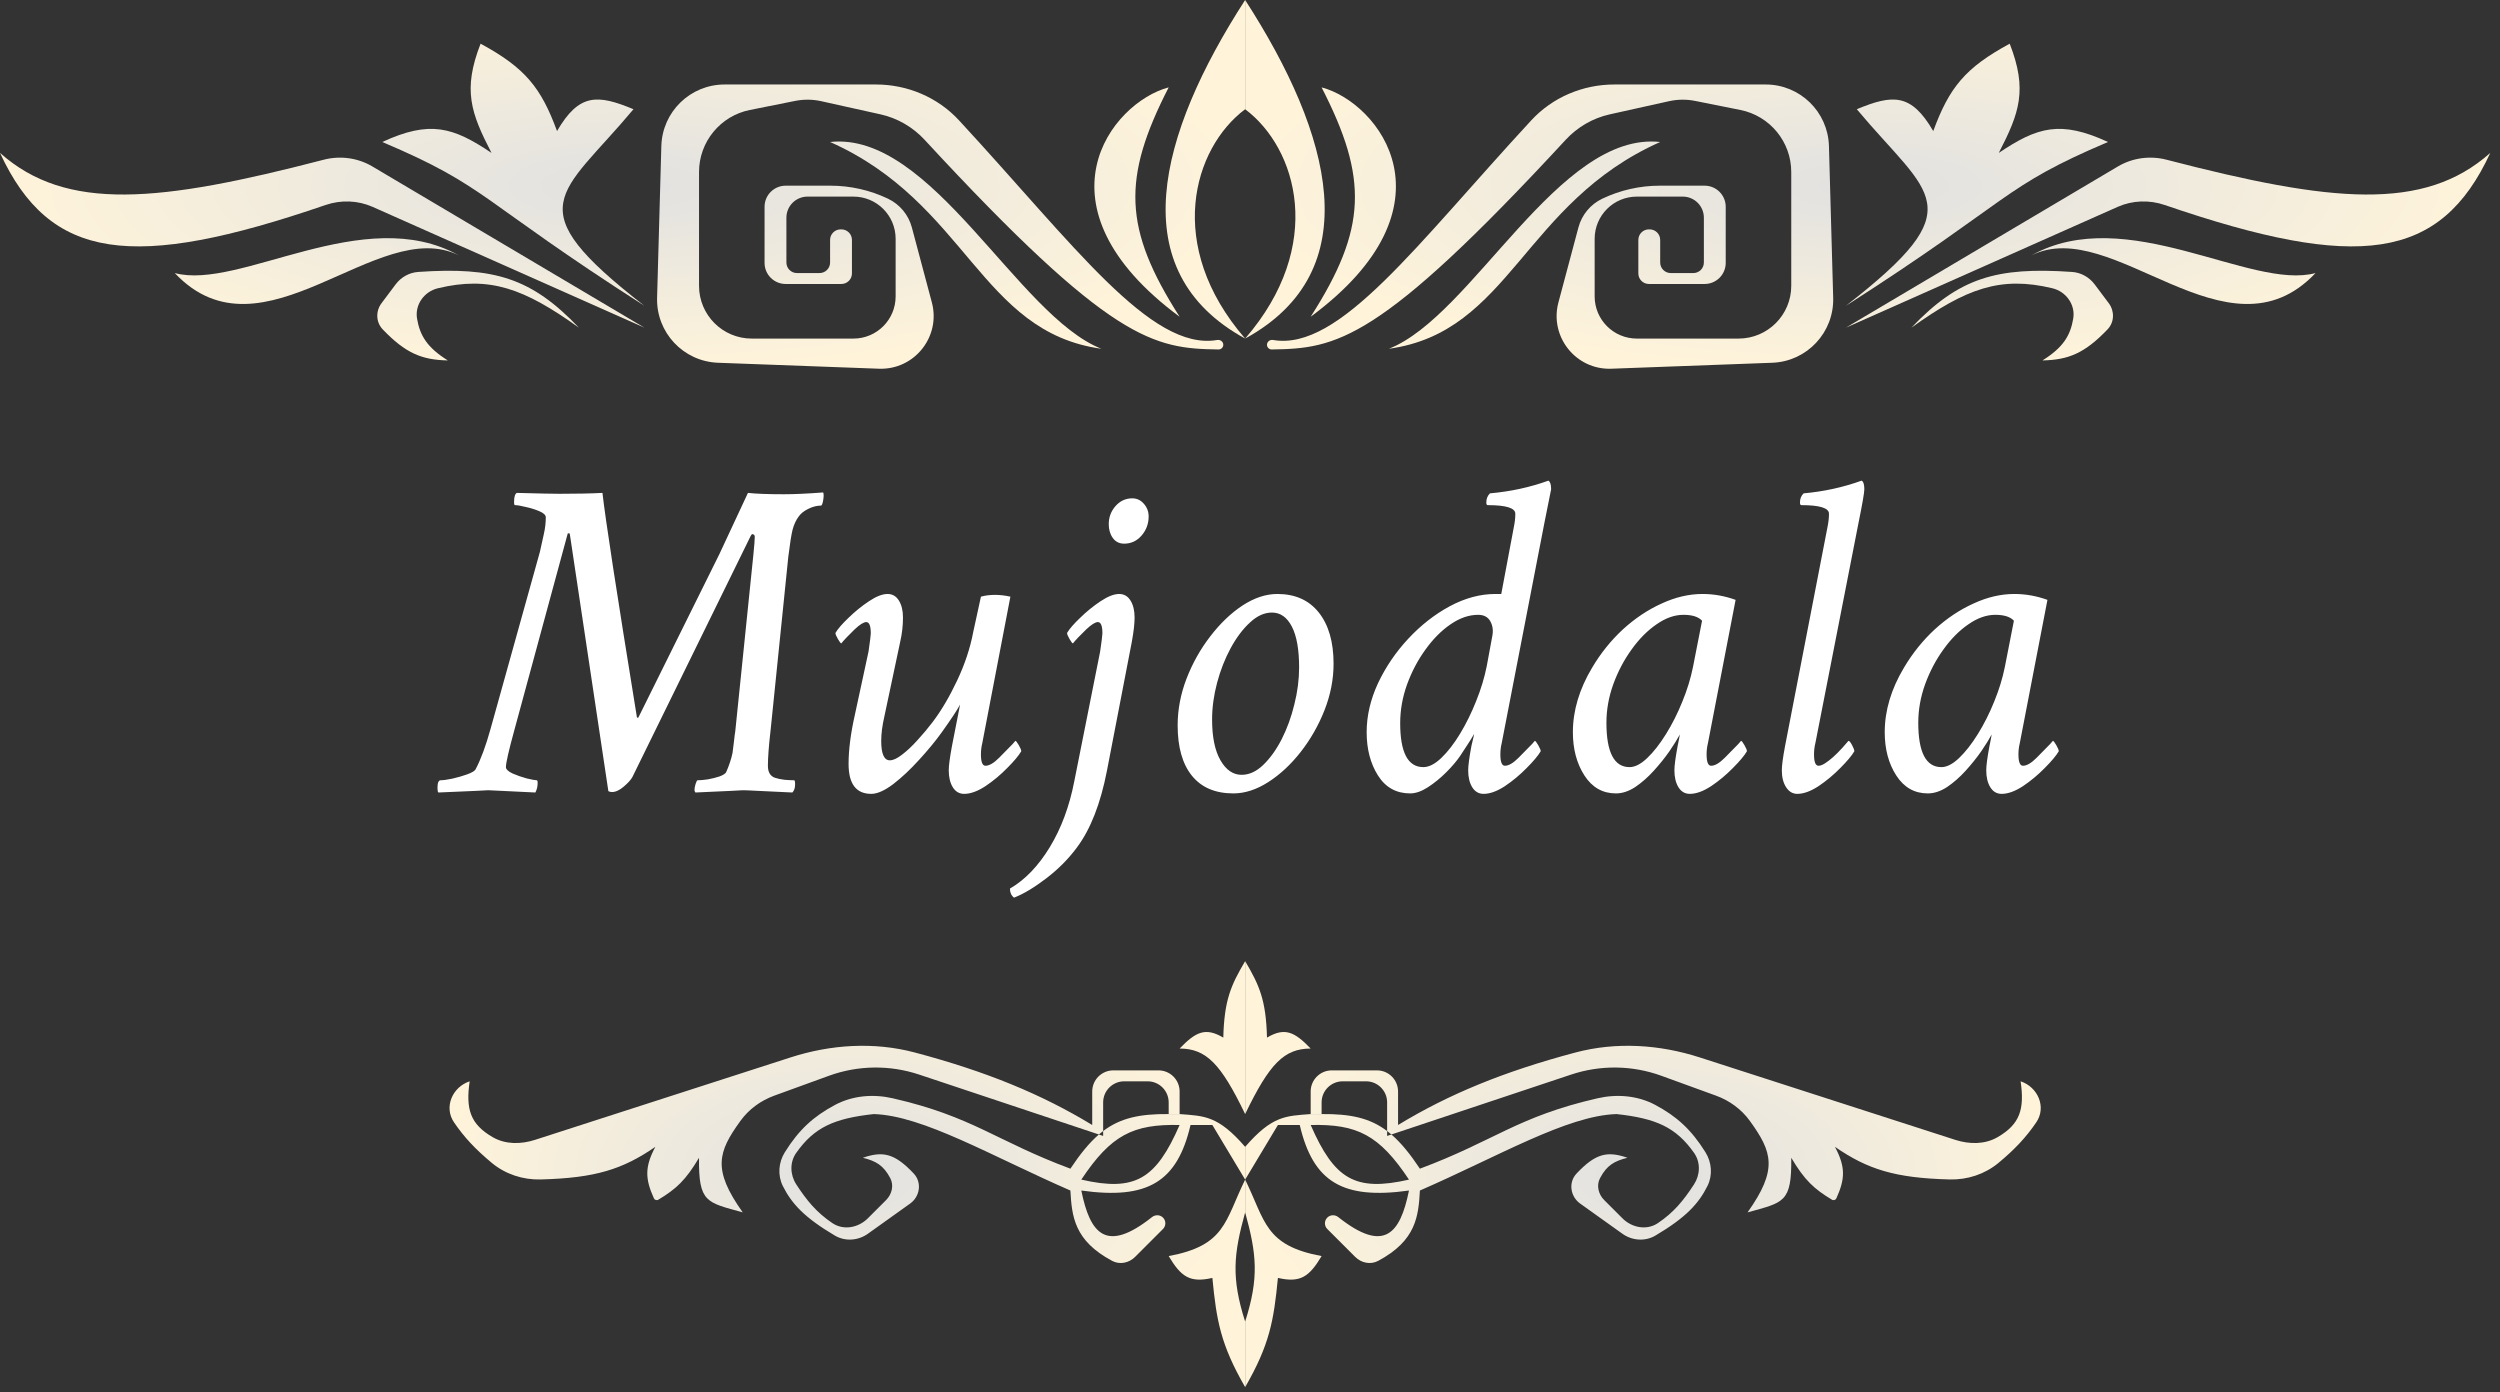 <svg width="237" height="132" viewBox="0 0 237 132" fill="none" xmlns="http://www.w3.org/2000/svg">
<rect x="0" y="0" width="237" height="132" fill="#333333" stroke="none"/>
<path d="M50.713 108.06C49.389 108.487 47.922 108.504 46.717 107.809C44.58 106.575 44.142 105.154 44.524 102.508V102.508C42.88 103.056 42.063 104.953 43.034 106.388C43.998 107.812 45.094 108.974 46.627 110.246C47.918 111.316 49.57 111.855 51.246 111.812C56.441 111.679 59.035 110.851 62.126 108.72C61.105 110.641 61.162 111.76 61.989 113.6C62.061 113.76 62.257 113.822 62.408 113.731C64.083 112.73 65.004 111.892 66.268 109.756C66.216 114.032 66.985 113.977 70.41 114.933C67.52 110.86 68.053 109.221 70.198 106.254C70.996 105.151 72.126 104.331 73.406 103.866L78.578 101.985C81.335 100.982 84.349 100.942 87.132 101.869L104.174 107.55C104.308 107.435 104.443 107.326 104.579 107.223V104.508C104.579 103.403 105.474 102.508 106.579 102.508H108.791C109.896 102.508 110.791 103.403 110.791 104.508V105.614H111.827V103.472C111.827 102.368 110.931 101.472 109.827 101.472H105.543C104.439 101.472 103.543 102.368 103.543 103.472V106.65C98.774 103.748 93.533 101.584 86.726 99.777C82.846 98.747 78.754 99.014 74.933 100.247L50.713 108.06Z" fill="url(#paint0_radial_692_1762)"/>
<path fill-rule="evenodd" clip-rule="evenodd" d="M118.04 111.827V108.721C115.458 105.74 114.164 105.799 111.827 105.614H110.791C108.063 105.589 106.223 105.979 104.579 107.223V107.685L104.174 107.55C103.27 108.327 102.41 109.382 101.473 110.791C94.423 108.167 92.242 105.859 84.631 104.117C82.793 103.696 80.838 103.854 79.174 104.739C77.141 105.82 75.748 107.075 74.401 109.235C73.798 110.201 73.705 111.42 74.215 112.438C75.05 114.107 76.25 115.417 79.138 117.128C80.119 117.709 81.351 117.62 82.279 116.957L86.28 114.099C87.219 113.429 87.413 112.09 86.622 111.251C84.831 109.354 83.723 109.09 81.799 109.756C83.025 110.067 83.748 110.456 84.397 111.688C84.76 112.378 84.552 113.216 84.001 113.767L82.276 115.492C81.371 116.397 79.967 116.664 78.906 115.948C77.392 114.927 76.479 113.802 75.488 112.283C74.894 111.372 74.854 110.185 75.48 109.296C77.189 106.871 79.077 106.022 82.835 105.614C87.514 105.758 93.974 109.592 101.473 112.862C101.611 115.305 101.827 117.608 105.431 119.531C106.15 119.915 107.027 119.733 107.604 119.156L110.252 116.508C110.55 116.21 110.55 115.727 110.252 115.429V115.429C109.972 115.149 109.522 115.134 109.211 115.381C104.883 118.812 103.35 117.017 102.508 112.862C108.785 113.743 111.601 112.063 112.862 106.65H114.933L118.04 111.827ZM102.508 111.827C105.324 107.593 107.417 106.549 111.827 106.65C109.582 111.782 107.624 113.001 102.508 111.827Z" fill="url(#paint1_radial_692_1762)"/>
<path d="M118.04 114.933V111.827C116.112 115.763 116.189 118.074 110.791 119.075C111.96 121.038 112.806 121.636 114.933 121.146C115.325 125.201 115.718 127.472 118.04 131.5V125.287C116.703 121.107 116.953 118.865 118.04 114.933Z" fill="url(#paint2_radial_692_1762)"/>
<path d="M115.969 98.366C116.06 94.792 116.696 93.394 118.04 91.118V105.614C115.723 100.811 114.342 99.414 111.827 99.401C113.365 97.812 114.277 97.364 115.969 98.366Z" fill="url(#paint3_radial_692_1762)"/>
<path d="M185.366 108.06C186.69 108.487 188.157 108.504 189.362 107.809C191.499 106.575 191.937 105.154 191.555 102.508V102.508C193.199 103.056 194.016 104.953 193.045 106.388C192.081 107.812 190.985 108.974 189.452 110.246C188.161 111.316 186.509 111.855 184.833 111.812C179.638 111.679 177.044 110.851 173.953 108.72C174.974 110.641 174.917 111.76 174.09 113.6C174.018 113.76 173.822 113.822 173.671 113.731C171.996 112.73 171.075 111.892 169.811 109.756C169.863 114.032 169.094 113.977 165.669 114.933C168.559 110.86 168.026 109.221 165.881 106.254C165.083 105.151 163.953 104.331 162.673 103.866L157.501 101.985C154.744 100.982 151.73 100.942 148.947 101.869L131.905 107.55C131.771 107.435 131.636 107.326 131.5 107.223V104.508C131.5 103.403 130.605 102.508 129.5 102.508H127.288C126.183 102.508 125.288 103.403 125.288 104.508V105.614H124.252V103.472C124.252 102.368 125.148 101.472 126.252 101.472H130.536C131.64 101.472 132.536 102.368 132.536 103.472V106.65C137.305 103.748 142.547 101.584 149.353 99.777C153.233 98.747 157.325 99.014 161.146 100.247L185.366 108.06Z" fill="url(#paint4_radial_692_1762)"/>
<path fill-rule="evenodd" clip-rule="evenodd" d="M118.04 111.827V108.721C120.621 105.74 121.915 105.799 124.252 105.614H125.288C128.016 105.589 129.856 105.979 131.5 107.223V107.685L131.905 107.55C132.809 108.327 133.669 109.382 134.607 110.791C141.656 108.167 143.837 105.859 151.448 104.117C153.286 103.696 155.241 103.854 156.905 104.739C158.938 105.82 160.331 107.075 161.678 109.235C162.281 110.201 162.374 111.42 161.864 112.438C161.029 114.107 159.829 115.417 156.941 117.128C155.96 117.709 154.728 117.62 153.8 116.957L149.799 114.099C148.86 113.429 148.666 112.09 149.457 111.251C151.248 109.354 152.356 109.09 154.28 109.756C153.054 110.067 152.331 110.456 151.683 111.688C151.319 112.378 151.527 113.216 152.079 113.767L153.803 115.492C154.708 116.397 156.112 116.664 157.173 115.948C158.687 114.927 159.601 113.802 160.591 112.283C161.185 111.372 161.225 110.185 160.599 109.296C158.891 106.871 157.002 106.022 153.244 105.614C148.565 105.758 142.105 109.592 134.607 112.862C134.468 115.305 134.252 117.608 130.648 119.531C129.929 119.915 129.052 119.733 128.475 119.156L125.827 116.508C125.529 116.21 125.529 115.727 125.827 115.429V115.429C126.107 115.149 126.557 115.134 126.868 115.381C131.196 118.812 132.729 117.017 133.571 112.862C127.294 113.743 124.479 112.063 123.217 106.65H121.146L118.04 111.827ZM133.571 111.827C130.755 107.593 128.662 106.549 124.252 106.65C126.497 111.782 128.455 113.001 133.571 111.827Z" fill="url(#paint5_radial_692_1762)"/>
<path d="M118.04 114.933V111.827C119.967 115.763 119.89 118.074 125.288 119.075C124.119 121.038 123.273 121.636 121.146 121.146C120.755 125.201 120.362 127.472 118.04 131.5V125.287C119.376 121.107 119.126 118.865 118.04 114.933Z" fill="url(#paint6_radial_692_1762)"/>
<path d="M120.11 98.366C120.019 94.792 119.383 93.394 118.04 91.118V105.614C120.356 100.811 121.737 99.414 124.252 99.401C122.714 97.812 121.802 97.364 120.11 98.366Z" fill="url(#paint7_radial_692_1762)"/>
<path d="M60.551 67.953L68.199 52.527L70.906 46.727C71.68 46.812 72.811 46.855 74.301 46.855C74.802 46.855 75.361 46.841 75.977 46.812C76.607 46.784 77.294 46.741 78.039 46.684C78.096 46.827 78.096 47.07 78.039 47.414C77.982 47.758 77.91 47.93 77.824 47.93C77.452 47.93 77.058 48.03 76.643 48.23C76.227 48.431 75.919 48.675 75.719 48.961C75.461 49.305 75.268 49.72 75.139 50.207C75.024 50.651 74.888 51.51 74.731 52.785L73.055 69.199C72.883 70.674 72.797 71.806 72.797 72.594C72.797 73.195 73.019 73.575 73.463 73.732C73.721 73.818 74.029 73.883 74.387 73.926C74.759 73.954 75.06 73.969 75.289 73.969C75.346 73.969 75.375 74.098 75.375 74.356C75.375 74.699 75.289 74.957 75.117 75.129C73.785 75.057 72.725 75.007 71.938 74.978C71.164 74.936 70.663 74.914 70.434 74.914C70.391 74.914 69.99 74.936 69.231 74.978C68.486 75.007 67.383 75.057 65.922 75.129C65.865 75.029 65.836 74.957 65.836 74.914C65.836 74.742 65.872 74.542 65.943 74.312C66.015 74.083 66.079 73.969 66.137 73.969C66.394 73.969 66.717 73.94 67.103 73.883C67.505 73.811 67.877 73.718 68.221 73.603C68.564 73.475 68.772 73.338 68.844 73.195C69.13 72.537 69.331 71.928 69.445 71.369C69.474 71.212 69.517 70.868 69.574 70.338C69.632 69.808 69.674 69.471 69.703 69.328L71.422 52.57C71.508 51.711 71.551 51.152 71.551 50.895C71.551 50.723 71.465 50.637 71.293 50.637C71.279 50.637 71.236 50.694 71.164 50.809L59.949 73.668C59.806 73.926 59.534 74.227 59.133 74.57C58.732 74.914 58.359 75.086 58.016 75.086C57.887 75.086 57.772 75.057 57.672 75L54.02 50.637C54.005 50.579 53.977 50.551 53.934 50.551C53.848 50.551 53.805 50.579 53.805 50.637L48.777 69.156C48.233 71.133 47.961 72.322 47.961 72.723C47.961 72.923 48.169 73.124 48.584 73.324C49.014 73.51 49.465 73.668 49.938 73.797C50.425 73.912 50.74 73.969 50.883 73.969C50.94 73.969 50.969 74.055 50.969 74.227C50.969 74.556 50.897 74.857 50.754 75.129C49.422 75.057 48.383 75.007 47.639 74.978C46.894 74.936 46.443 74.914 46.285 74.914C46.242 74.914 45.827 74.936 45.039 74.978C44.251 75.007 43.091 75.057 41.559 75.129C41.501 75.072 41.473 74.928 41.473 74.699C41.473 74.212 41.573 73.969 41.773 73.969C42.003 73.969 42.368 73.919 42.869 73.818C43.37 73.704 43.843 73.568 44.287 73.41C44.745 73.238 45.01 73.081 45.082 72.938C45.583 71.992 46.056 70.717 46.5 69.113L51.184 52.312C51.298 51.754 51.42 51.203 51.549 50.658C51.678 50.1 51.742 49.562 51.742 49.047C51.742 48.832 51.542 48.639 51.141 48.467C50.74 48.295 50.303 48.159 49.83 48.059C49.372 47.944 49.035 47.887 48.82 47.887C48.763 47.887 48.734 47.786 48.734 47.586C48.734 47.113 48.82 46.827 48.992 46.727C50.052 46.755 50.919 46.777 51.592 46.791C52.265 46.805 52.745 46.812 53.031 46.812C53.848 46.812 54.592 46.805 55.266 46.791C55.953 46.777 56.569 46.755 57.113 46.727C57.242 47.901 57.579 50.264 58.123 53.816C58.667 57.354 59.419 62.081 60.379 67.996C60.379 68.025 60.393 68.039 60.422 68.039C60.508 68.039 60.551 68.01 60.551 67.953ZM84.141 56.309C84.599 56.309 84.957 56.516 85.215 56.932C85.473 57.347 85.602 57.884 85.602 58.543C85.602 59.302 85.516 60.061 85.344 60.82L83.84 67.91C83.639 68.784 83.539 69.557 83.539 70.231C83.539 71.462 83.811 72.078 84.356 72.078C84.671 72.078 85.057 71.899 85.516 71.541C85.988 71.183 86.475 70.725 86.977 70.166C87.492 69.607 87.972 69.034 88.416 68.447C89.232 67.373 90.006 66.062 90.736 64.516C91.467 62.969 91.975 61.436 92.262 59.918L92.992 56.566C93.379 56.452 93.823 56.395 94.324 56.395C94.811 56.395 95.298 56.452 95.785 56.566L93.121 70.445C93.035 70.789 92.992 71.147 92.992 71.519C92.992 72.236 93.135 72.594 93.422 72.594C93.78 72.594 94.21 72.343 94.711 71.842C95.212 71.326 95.642 70.889 96 70.531L96.258 70.231C96.315 70.231 96.422 70.367 96.58 70.639C96.738 70.911 96.816 71.104 96.816 71.219C96.573 71.634 96.129 72.164 95.484 72.809C94.854 73.453 94.167 74.026 93.422 74.527C92.677 75.014 92.004 75.258 91.402 75.258C90.944 75.258 90.586 75.05 90.328 74.635C90.07 74.219 89.941 73.682 89.941 73.023C89.941 72.594 90.042 71.835 90.242 70.746L91.016 66.793C90.743 67.309 90.156 68.197 89.254 69.457C88.667 70.273 87.958 71.133 87.127 72.035C86.311 72.938 85.494 73.704 84.678 74.334C83.861 74.95 83.167 75.258 82.594 75.258C81.162 75.258 80.445 74.312 80.445 72.422C80.445 71.076 80.646 69.514 81.047 67.738L82.336 61.766C82.479 60.777 82.551 60.204 82.551 60.047C82.551 59.331 82.408 58.973 82.121 58.973C81.878 58.973 81.512 59.202 81.025 59.66C80.796 59.889 80.546 60.14 80.273 60.412C80.016 60.684 79.844 60.878 79.758 60.992C79.701 60.992 79.593 60.856 79.436 60.584C79.278 60.312 79.199 60.118 79.199 60.004C79.428 59.617 79.844 59.137 80.445 58.565C81.047 57.977 81.691 57.454 82.379 56.996C83.066 56.538 83.654 56.309 84.141 56.309ZM107.344 47.242C107.773 47.242 108.139 47.414 108.439 47.758C108.74 48.102 108.891 48.503 108.891 48.961C108.891 49.648 108.669 50.25 108.225 50.766C107.781 51.281 107.229 51.539 106.57 51.539C106.112 51.539 105.754 51.36 105.496 51.002C105.238 50.644 105.109 50.207 105.109 49.691C105.109 49.033 105.324 48.46 105.754 47.973C106.184 47.486 106.714 47.242 107.344 47.242ZM106.098 56.309C106.556 56.309 106.914 56.516 107.172 56.932C107.43 57.347 107.559 57.884 107.559 58.543C107.559 59.116 107.473 59.875 107.301 60.82L104.938 73.066C104.336 76.174 103.391 78.595 102.102 80.328C101.299 81.417 100.326 82.398 99.18 83.272C98.034 84.145 97.017 84.754 96.129 85.098C95.871 84.897 95.742 84.611 95.742 84.238C97.174 83.408 98.435 82.097 99.523 80.307C100.612 78.516 101.385 76.432 101.844 74.055L104.293 61.766C104.436 60.777 104.508 60.204 104.508 60.047C104.508 59.331 104.365 58.973 104.078 58.973C103.835 58.973 103.469 59.202 102.982 59.66C102.753 59.889 102.503 60.14 102.23 60.412C101.973 60.684 101.801 60.878 101.715 60.992C101.658 60.992 101.55 60.856 101.393 60.584C101.235 60.312 101.156 60.118 101.156 60.004C101.385 59.617 101.801 59.137 102.402 58.565C103.004 57.977 103.648 57.454 104.336 56.996C105.023 56.538 105.611 56.309 106.098 56.309ZM121.094 56.309C122.784 56.309 124.094 56.896 125.025 58.07C125.956 59.245 126.422 60.863 126.422 62.926C126.422 64.401 126.135 65.869 125.562 67.33C124.99 68.777 124.238 70.094 123.307 71.283C122.376 72.472 121.352 73.424 120.234 74.141C119.117 74.857 118.014 75.215 116.926 75.215C115.207 75.215 113.896 74.656 112.994 73.539C112.092 72.422 111.641 70.832 111.641 68.769C111.641 67.28 111.92 65.805 112.479 64.344C113.051 62.868 113.803 61.529 114.734 60.326C115.665 59.109 116.682 58.135 117.785 57.404C118.902 56.674 120.005 56.309 121.094 56.309ZM120.578 58.07C119.862 58.07 119.167 58.385 118.494 59.016C117.821 59.632 117.212 60.441 116.668 61.443C116.124 62.446 115.694 63.542 115.379 64.731C115.064 65.919 114.906 67.079 114.906 68.211C114.906 69.872 115.171 71.162 115.701 72.078C116.231 72.995 116.897 73.453 117.699 73.453C118.415 73.453 119.096 73.145 119.74 72.529C120.399 71.899 120.986 71.083 121.502 70.08C122.018 69.063 122.419 67.96 122.705 66.772C123.006 65.583 123.156 64.415 123.156 63.27C123.156 61.579 122.927 60.29 122.469 59.402C122.01 58.514 121.38 58.07 120.578 58.07ZM147.047 46.383L146.402 49.605L142.363 70.445C142.277 70.789 142.234 71.147 142.234 71.519C142.234 72.236 142.378 72.594 142.664 72.594C143.022 72.594 143.452 72.343 143.953 71.842C144.454 71.326 144.884 70.889 145.242 70.531L145.5 70.231C145.557 70.231 145.665 70.367 145.822 70.639C145.98 70.911 146.059 71.104 146.059 71.219C145.815 71.634 145.371 72.164 144.727 72.809C144.096 73.453 143.409 74.026 142.664 74.527C141.919 75.014 141.246 75.258 140.645 75.258C140.186 75.258 139.828 75.05 139.57 74.635C139.312 74.219 139.184 73.682 139.184 73.023C139.184 72.594 139.284 71.835 139.484 70.746C139.513 70.603 139.563 70.388 139.635 70.102C139.706 69.815 139.742 69.643 139.742 69.586C139.556 69.915 139.348 70.252 139.119 70.596C138.904 70.939 138.675 71.29 138.432 71.648C138.102 72.135 137.658 72.658 137.1 73.217C136.555 73.761 135.975 74.234 135.359 74.635C134.758 75.022 134.199 75.215 133.684 75.215C132.366 75.215 131.349 74.649 130.633 73.518C129.917 72.386 129.559 71.018 129.559 69.414C129.559 67.867 129.917 66.32 130.633 64.773C131.363 63.227 132.323 61.816 133.512 60.541C134.701 59.266 136.011 58.242 137.443 57.469C138.89 56.695 140.329 56.309 141.762 56.309H142.32L143.523 49.906C143.609 49.491 143.652 49.09 143.652 48.703C143.652 48.159 142.779 47.887 141.031 47.887C140.945 47.887 140.902 47.801 140.902 47.629C140.902 47.285 141.017 46.999 141.246 46.77C143.194 46.598 145.042 46.197 146.789 45.566C146.961 45.667 147.047 45.939 147.047 46.383ZM140.945 63.141L141.461 60.348C141.576 59.803 141.518 59.324 141.289 58.908C141.06 58.493 140.673 58.285 140.129 58.285C139.255 58.285 138.382 58.586 137.508 59.188C136.634 59.789 135.839 60.591 135.123 61.594C134.407 62.582 133.827 63.685 133.383 64.902C132.953 66.106 132.738 67.323 132.738 68.555C132.738 71.333 133.469 72.723 134.93 72.723C135.46 72.723 136.025 72.436 136.627 71.863C137.243 71.276 137.837 70.51 138.41 69.564C138.983 68.619 139.492 67.588 139.936 66.471C140.394 65.339 140.73 64.229 140.945 63.141ZM161.398 56.309C162.458 56.309 163.504 56.495 164.535 56.867L161.914 70.445C161.828 70.789 161.785 71.147 161.785 71.519C161.785 72.236 161.928 72.594 162.215 72.594C162.573 72.594 163.003 72.343 163.504 71.842C164.005 71.326 164.435 70.889 164.793 70.531L165.051 70.231C165.108 70.231 165.215 70.367 165.373 70.639C165.531 70.911 165.609 71.104 165.609 71.219C165.366 71.634 164.922 72.164 164.277 72.809C163.647 73.453 162.96 74.026 162.215 74.527C161.47 75.014 160.797 75.258 160.195 75.258C159.737 75.258 159.379 75.05 159.121 74.635C158.863 74.219 158.734 73.682 158.734 73.023C158.734 72.579 158.835 71.82 159.035 70.746L159.186 69.994C159.229 69.794 159.25 69.672 159.25 69.629C159.021 70.059 158.691 70.588 158.262 71.219C157.832 71.835 157.338 72.451 156.779 73.066C156.221 73.682 155.633 74.198 155.018 74.613C154.402 75.014 153.793 75.215 153.191 75.215C151.931 75.215 150.936 74.649 150.205 73.518C149.475 72.386 149.109 71.018 149.109 69.414C149.109 67.366 149.718 65.325 150.936 63.291C151.752 61.916 152.726 60.706 153.857 59.66C155.003 58.615 156.228 57.798 157.531 57.211C158.835 56.609 160.124 56.309 161.398 56.309ZM159.594 58.285C158.749 58.285 157.896 58.586 157.037 59.188C156.178 59.775 155.39 60.57 154.674 61.572C153.958 62.56 153.378 63.663 152.934 64.881C152.504 66.084 152.289 67.294 152.289 68.512C152.289 71.319 153.02 72.723 154.48 72.723C154.996 72.723 155.555 72.436 156.156 71.863C156.758 71.29 157.352 70.531 157.939 69.586C158.527 68.641 159.042 67.617 159.486 66.514C159.945 65.397 160.281 64.301 160.496 63.227L161.355 58.844C161.012 58.471 160.424 58.285 159.594 58.285ZM169.219 70.746L173.258 49.906C173.344 49.477 173.387 49.075 173.387 48.703C173.387 48.159 172.513 47.887 170.766 47.887C170.68 47.887 170.637 47.801 170.637 47.629C170.637 47.285 170.751 46.999 170.98 46.77C172.9 46.598 174.733 46.197 176.48 45.566C176.652 45.652 176.738 45.925 176.738 46.383C176.738 46.698 176.552 47.772 176.18 49.605L172.098 70.445C172.012 70.789 171.969 71.147 171.969 71.519C171.969 72.236 172.112 72.594 172.398 72.594C172.57 72.594 172.778 72.515 173.021 72.357C173.265 72.2 173.516 72.007 173.773 71.777C174.031 71.548 174.325 71.255 174.654 70.897C174.984 70.524 175.177 70.302 175.234 70.231C175.32 70.231 175.435 70.367 175.578 70.639C175.721 70.911 175.793 71.104 175.793 71.219C175.549 71.634 175.105 72.164 174.461 72.809C173.831 73.453 173.143 74.026 172.398 74.527C171.654 75.014 170.98 75.258 170.379 75.258C169.949 75.258 169.598 75.05 169.326 74.635C169.054 74.219 168.918 73.682 168.918 73.023C168.918 72.579 169.018 71.82 169.219 70.746ZM190.961 56.309C192.021 56.309 193.066 56.495 194.098 56.867L191.477 70.445C191.391 70.789 191.348 71.147 191.348 71.519C191.348 72.236 191.491 72.594 191.777 72.594C192.135 72.594 192.565 72.343 193.066 71.842C193.568 71.326 193.997 70.889 194.355 70.531L194.613 70.231C194.671 70.231 194.778 70.367 194.936 70.639C195.093 70.911 195.172 71.104 195.172 71.219C194.928 71.634 194.484 72.164 193.84 72.809C193.21 73.453 192.522 74.026 191.777 74.527C191.033 75.014 190.359 75.258 189.758 75.258C189.299 75.258 188.941 75.05 188.684 74.635C188.426 74.219 188.297 73.682 188.297 73.023C188.297 72.579 188.397 71.82 188.598 70.746L188.748 69.994C188.791 69.794 188.812 69.672 188.812 69.629C188.583 70.059 188.254 70.588 187.824 71.219C187.395 71.835 186.9 72.451 186.342 73.066C185.783 73.682 185.196 74.198 184.58 74.613C183.964 75.014 183.355 75.215 182.754 75.215C181.493 75.215 180.498 74.649 179.768 73.518C179.037 72.386 178.672 71.018 178.672 69.414C178.672 67.366 179.281 65.325 180.498 63.291C181.314 61.916 182.288 60.706 183.42 59.66C184.566 58.615 185.79 57.798 187.094 57.211C188.397 56.609 189.686 56.309 190.961 56.309ZM189.156 58.285C188.311 58.285 187.459 58.586 186.6 59.188C185.74 59.775 184.952 60.57 184.236 61.572C183.52 62.56 182.94 63.663 182.496 64.881C182.066 66.084 181.852 67.294 181.852 68.512C181.852 71.319 182.582 72.723 184.043 72.723C184.559 72.723 185.117 72.436 185.719 71.863C186.32 71.29 186.915 70.531 187.502 69.586C188.089 68.641 188.605 67.617 189.049 66.514C189.507 65.397 189.844 64.301 190.059 63.227L190.918 58.844C190.574 58.471 189.987 58.285 189.156 58.285Z" fill="white"/>
<path d="M0 14.496C6.3 20.098 15.079 19.198 30.687 15.142C32.25 14.736 33.917 14.96 35.306 15.783L61.09 31.063L35.33 19.614C33.92 18.987 32.318 18.935 30.859 19.436C12.55 25.716 4.737 24.728 0 14.496Z" fill="url(#paint8_radial_692_1762)"/>
<path d="M16.567 25.886C22.709 27.549 34.486 19.175 43.503 24.213C35.799 20.345 24.927 34.738 16.567 25.886Z" fill="url(#paint9_radial_692_1762)"/>
<path d="M42.453 34.169C40.475 32.938 39.804 31.791 39.536 30.205C39.314 28.887 40.214 27.637 41.514 27.326C46.406 26.155 49.66 27.317 54.878 31.063C50.376 26.336 46.825 25.284 39.647 25.78C38.797 25.839 38.019 26.275 37.508 26.956L36.167 28.745C35.605 29.494 35.631 30.543 36.278 31.221C38.443 33.484 39.98 34.116 42.453 34.169Z" fill="url(#paint10_radial_692_1762)"/>
<path d="M61.09 28.992C48.873 19.507 53.131 18.638 60.055 10.354C56.629 8.932 54.894 8.839 52.807 12.425C51.288 8.294 49.778 6.427 45.559 4.142C43.852 8.52 44.632 10.699 46.594 14.496C42.938 12.035 40.747 11.382 36.24 13.461C46.305 17.727 45.293 18.875 61.09 28.992Z" fill="url(#paint11_radial_692_1762)"/>
<path d="M78.693 22.744C78.693 22.192 79.141 21.744 79.693 21.744H79.764C80.316 21.744 80.764 22.192 80.764 22.744V25.921C80.764 26.474 80.316 26.921 79.764 26.921H74.48C73.376 26.921 72.48 26.026 72.48 24.921V19.602C72.48 18.498 73.376 17.602 74.48 17.602H78.728C80.614 17.602 82.475 18.023 84.178 18.834V18.834C85.296 19.366 86.125 20.363 86.444 21.56L88.34 28.669C89.206 31.918 86.684 35.079 83.324 34.954L68.068 34.389C64.778 34.267 62.2 31.517 62.292 28.226L62.695 13.843C62.786 10.595 65.444 8.01 68.692 8.01H83.039C86.023 8.01 88.89 9.217 90.915 11.409C101.807 23.194 109.097 33.322 115.395 32.23C115.685 32.18 115.968 32.392 115.968 32.686V32.686C115.968 32.932 115.766 33.132 115.519 33.129C109.37 33.045 105.37 32.431 87.653 13.254C86.537 12.046 85.079 11.198 83.474 10.841L77.858 9.594C77.043 9.412 76.199 9.403 75.38 9.567L71.091 10.425C68.287 10.986 66.268 13.448 66.268 16.309V27.098C66.268 29.86 68.506 32.098 71.268 32.098H80.906C83.115 32.098 84.906 30.308 84.906 28.098V22.638C84.906 20.429 83.115 18.638 80.906 18.638H76.551C75.447 18.638 74.551 19.533 74.551 20.638V24.886C74.551 25.438 74.999 25.886 75.551 25.886H77.693C78.245 25.886 78.693 25.438 78.693 24.886V22.744Z" fill="url(#paint12_radial_692_1762)"/>
<path d="M104.412 33.063C96.474 29.951 88.324 12.407 78.693 13.461C91.666 19.233 92.918 31.479 104.412 33.063Z" fill="url(#paint13_radial_692_1762)"/>
<path d="M111.827 30.028C106.485 21.683 106.361 16.914 110.791 8.283C105.363 9.714 97.626 19.511 111.827 30.028Z" fill="url(#paint14_radial_692_1762)"/>
<path d="M118.039 10.354C113.102 14.055 110.405 23.279 118.039 32.098C106.33 25.689 109.793 12.771 118.039 0V10.354Z" fill="url(#paint15_radial_692_1762)"/>
<path d="M236.079 14.496C229.778 20.098 221 19.198 205.392 15.142C203.829 14.736 202.162 14.96 200.773 15.783L174.988 31.063L200.748 19.614C202.158 18.987 203.76 18.935 205.22 19.436C223.529 25.716 231.342 24.728 236.079 14.496Z" fill="url(#paint16_radial_692_1762)"/>
<path d="M219.512 25.886C213.369 27.549 201.593 19.175 192.576 24.213C200.279 20.345 211.151 34.738 219.512 25.886Z" fill="url(#paint17_radial_692_1762)"/>
<path d="M193.626 34.169C195.604 32.938 196.275 31.791 196.542 30.205C196.765 28.887 195.865 27.637 194.565 27.326C189.672 26.155 186.419 27.317 181.201 31.063C185.703 26.336 189.254 25.284 196.432 25.78C197.281 25.839 198.06 26.275 198.571 26.956L199.912 28.745C200.474 29.494 200.448 30.543 199.8 31.221C197.636 33.484 196.099 34.116 193.626 34.169Z" fill="url(#paint18_radial_692_1762)"/>
<path d="M174.988 28.992C187.206 19.507 182.948 18.638 176.024 10.354C179.45 8.932 181.185 8.839 183.272 12.425C184.791 8.294 186.3 6.427 190.52 4.142C192.226 8.52 191.446 10.699 189.484 14.496C193.141 12.035 195.331 11.382 199.838 13.461C189.774 17.727 190.786 18.875 174.988 28.992Z" fill="url(#paint19_radial_692_1762)"/>
<path d="M157.386 22.744C157.386 22.192 156.938 21.744 156.386 21.744H156.315C155.763 21.744 155.315 22.192 155.315 22.744V25.921C155.315 26.474 155.763 26.921 156.315 26.921H161.598C162.703 26.921 163.598 26.026 163.598 24.921V19.602C163.598 18.498 162.703 17.602 161.598 17.602H157.351C155.465 17.602 153.603 18.023 151.901 18.834V18.834C150.782 19.366 149.954 20.363 149.635 21.56L147.739 28.669C146.872 31.918 149.395 35.079 152.755 34.954L168.011 34.389C171.301 34.267 173.878 31.517 173.786 28.226L173.384 13.843C173.293 10.595 170.635 8.01 167.386 8.01H153.04C150.056 8.01 147.189 9.217 145.164 11.409C134.272 23.194 126.982 33.322 120.683 32.23C120.393 32.18 120.11 32.392 120.11 32.686V32.686C120.11 32.932 120.313 33.132 120.559 33.129C126.708 33.045 130.709 32.431 148.426 13.254C149.542 12.046 150.999 11.198 152.605 10.841L158.22 9.594C159.035 9.412 159.88 9.403 160.698 9.567L164.988 10.425C167.792 10.986 169.811 13.448 169.811 16.309V27.098C169.811 29.86 167.572 32.098 164.811 32.098H155.173C152.964 32.098 151.173 30.308 151.173 28.098V22.638C151.173 20.429 152.964 18.638 155.173 18.638H159.527C160.632 18.638 161.527 19.533 161.527 20.638V24.886C161.527 25.438 161.08 25.886 160.527 25.886H158.386C157.833 25.886 157.386 25.438 157.386 24.886V22.744Z" fill="url(#paint20_radial_692_1762)"/>
<path d="M131.666 33.063C139.604 29.951 147.754 12.407 157.386 13.461C144.412 19.233 143.16 31.479 131.666 33.063Z" fill="url(#paint21_radial_692_1762)"/>
<path d="M124.252 30.028C129.594 21.683 129.718 16.914 125.287 8.283C130.716 9.714 138.453 19.511 124.252 30.028Z" fill="url(#paint22_radial_692_1762)"/>
<path d="M118.039 10.354C122.976 14.055 125.673 23.279 118.039 32.098C129.749 25.689 126.286 12.771 118.039 0V10.354Z" fill="url(#paint23_radial_692_1762)"/>
<defs>
<radialGradient id="paint0_radial_692_1762" cx="0" cy="0" r="1" gradientUnits="userSpaceOnUse" gradientTransform="translate(79.728 111.309) scale(38.311 20.191)">
<stop stop-color="#E1E1E1"/>
<stop offset="1" stop-color="#FFF4DA"/>
</radialGradient>
<radialGradient id="paint1_radial_692_1762" cx="0" cy="0" r="1" gradientUnits="userSpaceOnUse" gradientTransform="translate(79.728 111.309) scale(38.311 20.191)">
<stop stop-color="#E1E1E1"/>
<stop offset="1" stop-color="#FFF4DA"/>
</radialGradient>
<radialGradient id="paint2_radial_692_1762" cx="0" cy="0" r="1" gradientUnits="userSpaceOnUse" gradientTransform="translate(79.728 111.309) scale(38.311 20.191)">
<stop stop-color="#E1E1E1"/>
<stop offset="1" stop-color="#FFF4DA"/>
</radialGradient>
<radialGradient id="paint3_radial_692_1762" cx="0" cy="0" r="1" gradientUnits="userSpaceOnUse" gradientTransform="translate(79.728 111.309) scale(38.311 20.191)">
<stop stop-color="#E1E1E1"/>
<stop offset="1" stop-color="#FFF4DA"/>
</radialGradient>
<radialGradient id="paint4_radial_692_1762" cx="0" cy="0" r="1" gradientUnits="userSpaceOnUse" gradientTransform="translate(156.351 111.309) rotate(180) scale(38.311 20.191)">
<stop stop-color="#E1E1E1"/>
<stop offset="1" stop-color="#FFF4DA"/>
</radialGradient>
<radialGradient id="paint5_radial_692_1762" cx="0" cy="0" r="1" gradientUnits="userSpaceOnUse" gradientTransform="translate(156.351 111.309) rotate(180) scale(38.311 20.191)">
<stop stop-color="#E1E1E1"/>
<stop offset="1" stop-color="#FFF4DA"/>
</radialGradient>
<radialGradient id="paint6_radial_692_1762" cx="0" cy="0" r="1" gradientUnits="userSpaceOnUse" gradientTransform="translate(156.351 111.309) rotate(180) scale(38.311 20.191)">
<stop stop-color="#E1E1E1"/>
<stop offset="1" stop-color="#FFF4DA"/>
</radialGradient>
<radialGradient id="paint7_radial_692_1762" cx="0" cy="0" r="1" gradientUnits="userSpaceOnUse" gradientTransform="translate(156.351 111.309) rotate(180) scale(38.311 20.191)">
<stop stop-color="#E1E1E1"/>
<stop offset="1" stop-color="#FFF4DA"/>
</radialGradient>
<radialGradient id="paint8_radial_692_1762" cx="0" cy="0" r="1" gradientUnits="userSpaceOnUse" gradientTransform="translate(59.02 17.602) scale(59.02 17.602)">
<stop stop-color="#E1E1E1"/>
<stop offset="1" stop-color="#FFF4DA"/>
</radialGradient>
<radialGradient id="paint9_radial_692_1762" cx="0" cy="0" r="1" gradientUnits="userSpaceOnUse" gradientTransform="translate(59.02 17.602) scale(59.02 17.602)">
<stop stop-color="#E1E1E1"/>
<stop offset="1" stop-color="#FFF4DA"/>
</radialGradient>
<radialGradient id="paint10_radial_692_1762" cx="0" cy="0" r="1" gradientUnits="userSpaceOnUse" gradientTransform="translate(59.02 17.602) scale(59.02 17.602)">
<stop stop-color="#E1E1E1"/>
<stop offset="1" stop-color="#FFF4DA"/>
</radialGradient>
<radialGradient id="paint11_radial_692_1762" cx="0" cy="0" r="1" gradientUnits="userSpaceOnUse" gradientTransform="translate(59.02 17.602) scale(59.02 17.602)">
<stop stop-color="#E1E1E1"/>
<stop offset="1" stop-color="#FFF4DA"/>
</radialGradient>
<radialGradient id="paint12_radial_692_1762" cx="0" cy="0" r="1" gradientUnits="userSpaceOnUse" gradientTransform="translate(59.02 17.602) scale(59.02 17.602)">
<stop stop-color="#E1E1E1"/>
<stop offset="1" stop-color="#FFF4DA"/>
</radialGradient>
<radialGradient id="paint13_radial_692_1762" cx="0" cy="0" r="1" gradientUnits="userSpaceOnUse" gradientTransform="translate(59.02 17.602) scale(59.02 17.602)">
<stop stop-color="#E1E1E1"/>
<stop offset="1" stop-color="#FFF4DA"/>
</radialGradient>
<radialGradient id="paint14_radial_692_1762" cx="0" cy="0" r="1" gradientUnits="userSpaceOnUse" gradientTransform="translate(59.02 17.602) scale(59.02 17.602)">
<stop stop-color="#E1E1E1"/>
<stop offset="1" stop-color="#FFF4DA"/>
</radialGradient>
<radialGradient id="paint15_radial_692_1762" cx="0" cy="0" r="1" gradientUnits="userSpaceOnUse" gradientTransform="translate(59.02 17.602) scale(59.02 17.602)">
<stop stop-color="#E1E1E1"/>
<stop offset="1" stop-color="#FFF4DA"/>
</radialGradient>
<radialGradient id="paint16_radial_692_1762" cx="0" cy="0" r="1" gradientUnits="userSpaceOnUse" gradientTransform="translate(177.059 17.602) rotate(180) scale(59.02 17.602)">
<stop stop-color="#E1E1E1"/>
<stop offset="1" stop-color="#FFF4DA"/>
</radialGradient>
<radialGradient id="paint17_radial_692_1762" cx="0" cy="0" r="1" gradientUnits="userSpaceOnUse" gradientTransform="translate(177.059 17.602) rotate(180) scale(59.02 17.602)">
<stop stop-color="#E1E1E1"/>
<stop offset="1" stop-color="#FFF4DA"/>
</radialGradient>
<radialGradient id="paint18_radial_692_1762" cx="0" cy="0" r="1" gradientUnits="userSpaceOnUse" gradientTransform="translate(177.059 17.602) rotate(180) scale(59.02 17.602)">
<stop stop-color="#E1E1E1"/>
<stop offset="1" stop-color="#FFF4DA"/>
</radialGradient>
<radialGradient id="paint19_radial_692_1762" cx="0" cy="0" r="1" gradientUnits="userSpaceOnUse" gradientTransform="translate(177.059 17.602) rotate(180) scale(59.02 17.602)">
<stop stop-color="#E1E1E1"/>
<stop offset="1" stop-color="#FFF4DA"/>
</radialGradient>
<radialGradient id="paint20_radial_692_1762" cx="0" cy="0" r="1" gradientUnits="userSpaceOnUse" gradientTransform="translate(177.059 17.602) rotate(180) scale(59.02 17.602)">
<stop stop-color="#E1E1E1"/>
<stop offset="1" stop-color="#FFF4DA"/>
</radialGradient>
<radialGradient id="paint21_radial_692_1762" cx="0" cy="0" r="1" gradientUnits="userSpaceOnUse" gradientTransform="translate(177.059 17.602) rotate(180) scale(59.02 17.602)">
<stop stop-color="#E1E1E1"/>
<stop offset="1" stop-color="#FFF4DA"/>
</radialGradient>
<radialGradient id="paint22_radial_692_1762" cx="0" cy="0" r="1" gradientUnits="userSpaceOnUse" gradientTransform="translate(177.059 17.602) rotate(180) scale(59.02 17.602)">
<stop stop-color="#E1E1E1"/>
<stop offset="1" stop-color="#FFF4DA"/>
</radialGradient>
<radialGradient id="paint23_radial_692_1762" cx="0" cy="0" r="1" gradientUnits="userSpaceOnUse" gradientTransform="translate(177.059 17.602) rotate(180) scale(59.02 17.602)">
<stop stop-color="#E1E1E1"/>
<stop offset="1" stop-color="#FFF4DA"/>
</radialGradient>
</defs>
</svg>
